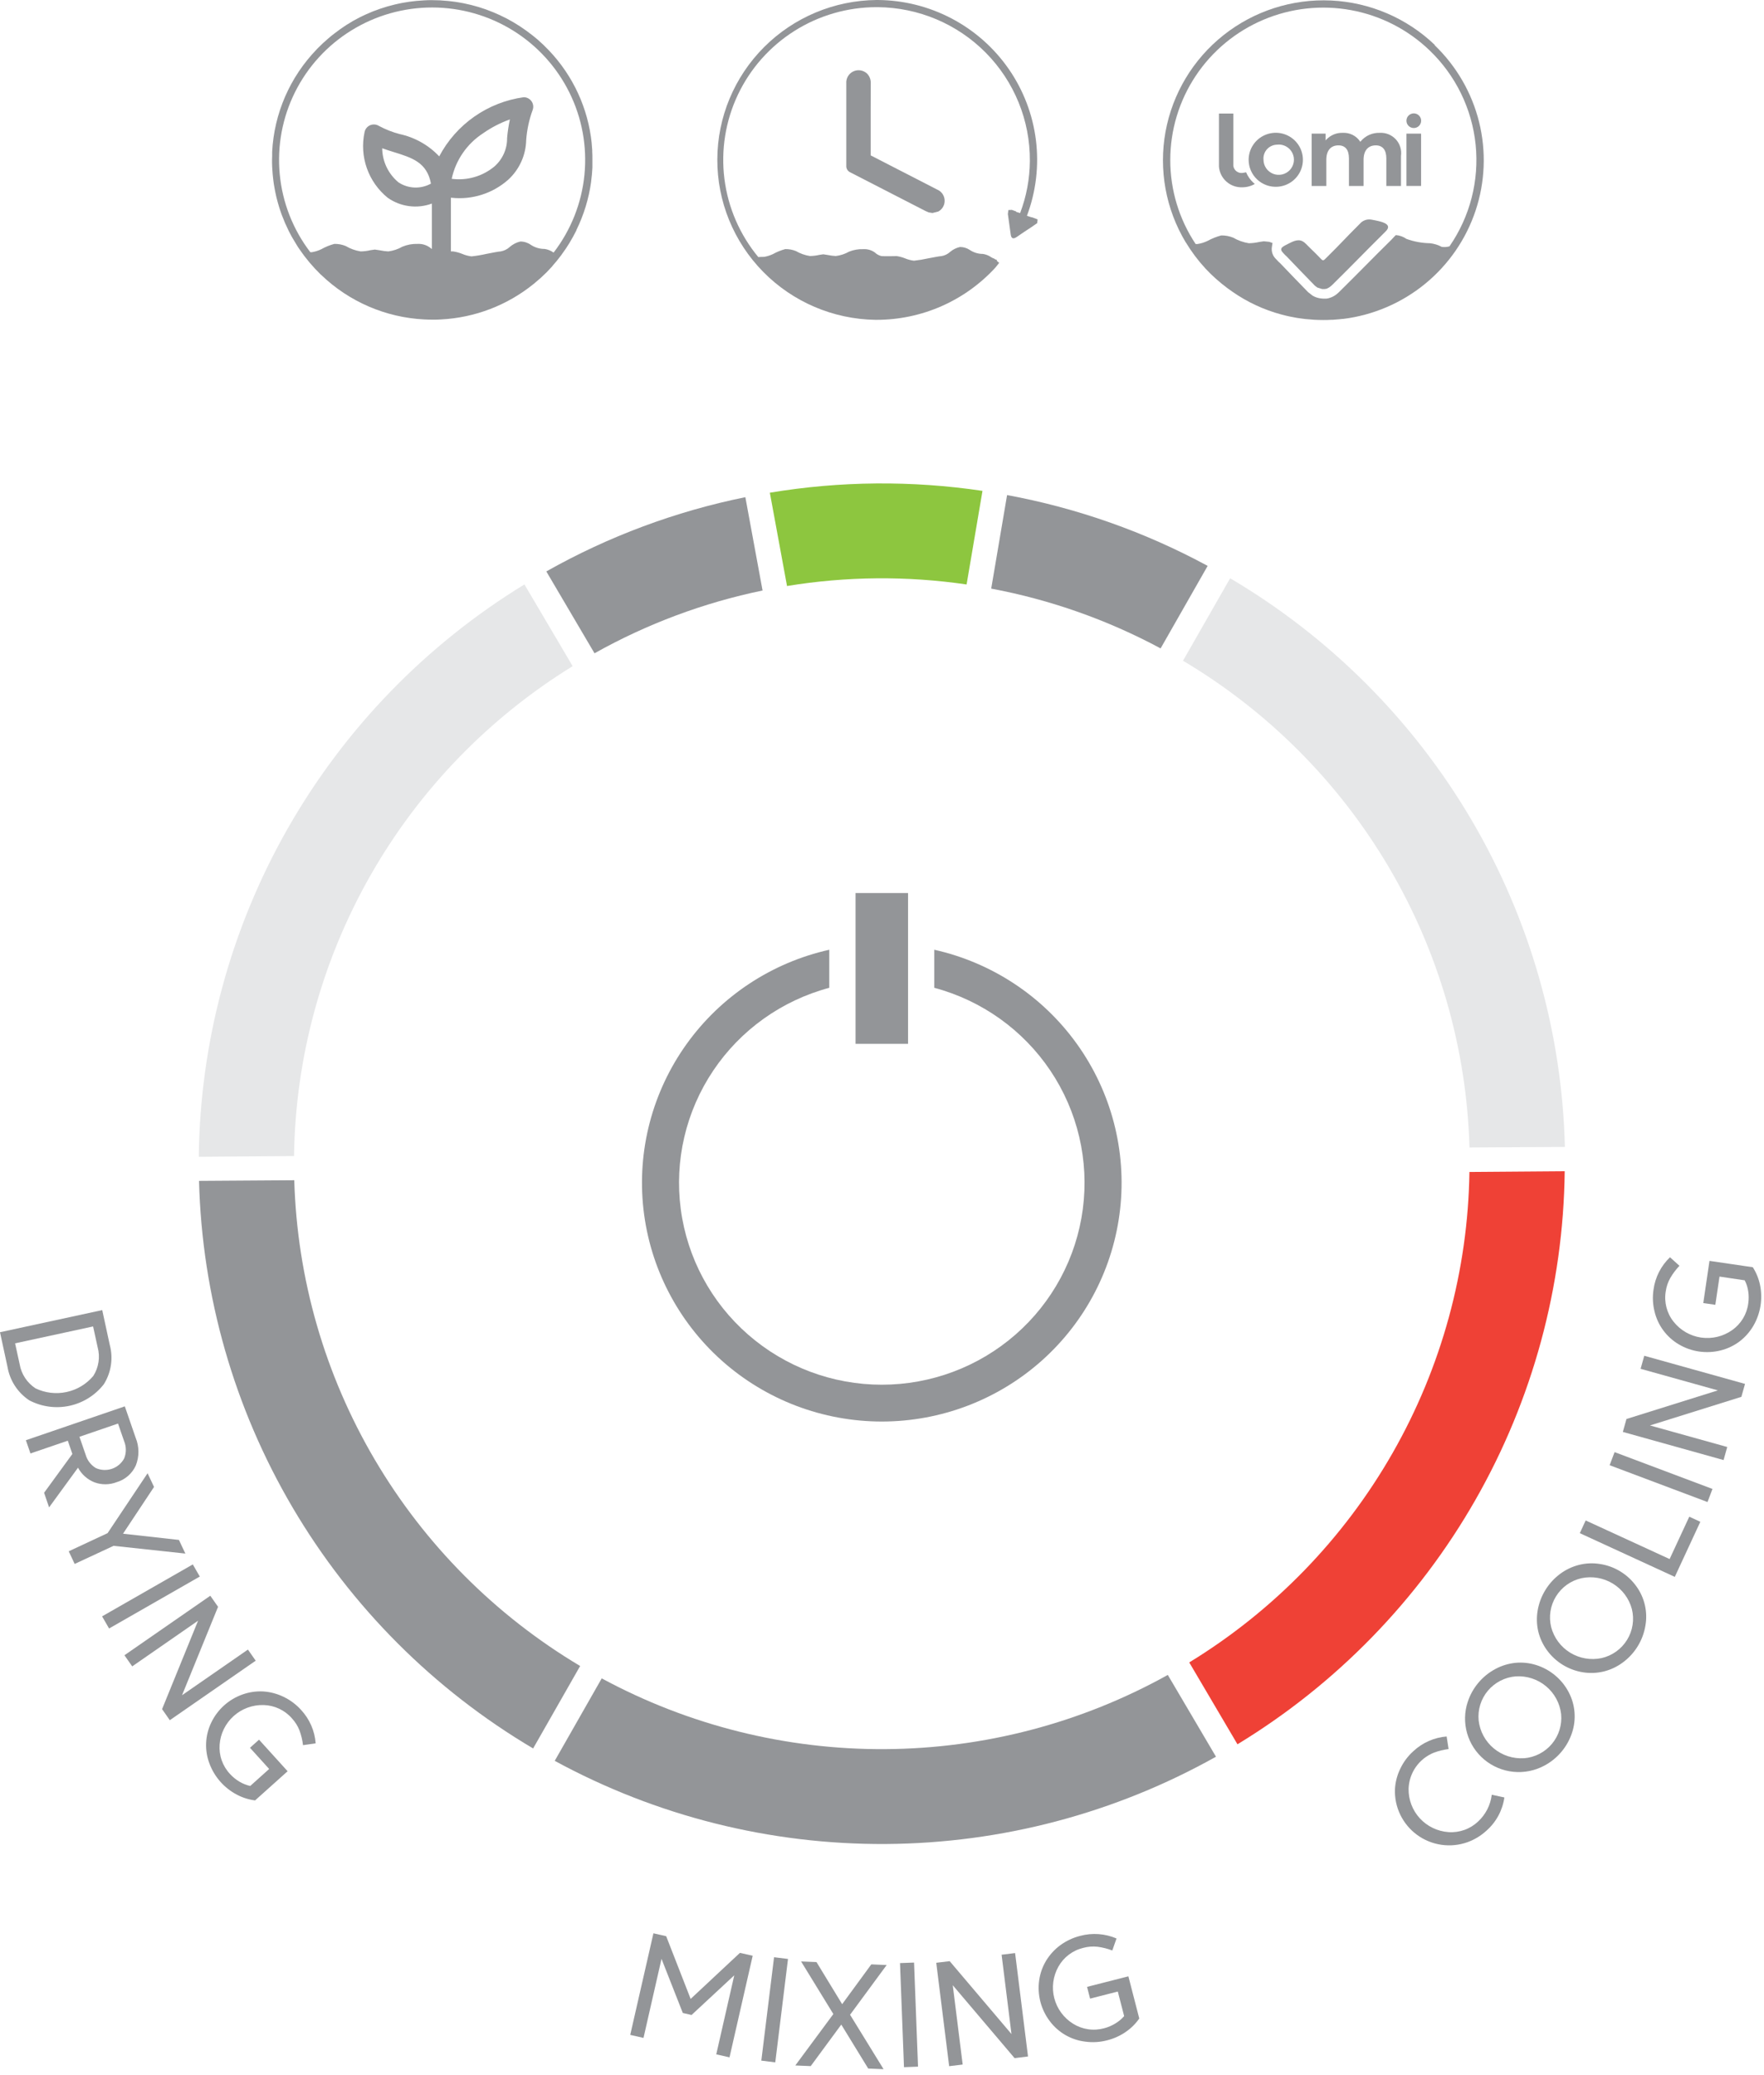 <svg width="119" height="140" viewBox="0 0 119 140" fill="none" xmlns="http://www.w3.org/2000/svg">
<path d="M6.897 88.387L7.401 90.718C7.523 91.166 7.551 91.634 7.483 92.093C7.415 92.552 7.253 92.992 7.006 93.386C6.431 94.128 5.611 94.644 4.691 94.843C3.771 95.043 2.809 94.912 1.976 94.475C1.588 94.218 1.257 93.884 1.004 93.495C0.751 93.105 0.581 92.667 0.504 92.209L0 89.88L6.897 88.387ZM6.588 90.897L6.28 89.49L1.018 90.629L1.326 92.037C1.382 92.367 1.506 92.683 1.69 92.963C1.875 93.244 2.115 93.483 2.396 93.667C3.047 93.979 3.783 94.066 4.489 93.914C5.195 93.763 5.83 93.381 6.294 92.83C6.475 92.545 6.594 92.226 6.645 91.893C6.695 91.559 6.676 91.219 6.588 90.894V90.897Z" fill="#939598"/>
<path d="M4.882 98.094L4.574 97.198L2.054 98.059L1.746 97.166L8.42 94.88L9.152 97.001C9.396 97.598 9.401 98.265 9.164 98.865C9.043 99.137 8.863 99.379 8.639 99.574C8.414 99.77 8.15 99.915 7.863 99.998C7.384 100.181 6.856 100.184 6.374 100.008C5.898 99.82 5.505 99.469 5.263 99.019L3.311 101.697L2.975 100.71L4.882 98.094ZM6.473 99.048C6.815 99.198 7.201 99.214 7.553 99.093C7.906 98.972 8.2 98.723 8.376 98.395C8.527 98.024 8.527 97.609 8.376 97.239L7.962 96.042L5.359 96.934L5.773 98.13C5.879 98.515 6.13 98.844 6.473 99.048Z" fill="#939598"/>
<path d="M10.391 100.318L8.299 103.473L12.07 103.893L12.505 104.813L7.66 104.291L5.038 105.513L4.637 104.659L7.257 103.436L9.956 99.394L10.391 100.318Z" fill="#939598"/>
<path d="M13.006 105.545L6.887 109.049L7.359 109.867L13.478 106.363L13.006 105.545Z" fill="#939598"/>
<path d="M8.395 111.673L14.187 107.658L14.71 108.405L12.28 114.37L16.725 111.29L17.249 112.04L11.455 116.055L10.934 115.308L13.362 109.342L8.919 112.423L8.395 111.673Z" fill="#939598"/>
<path d="M19.692 115.929C19.454 115.656 19.161 115.435 18.832 115.28C18.503 115.126 18.145 115.041 17.781 115.032C17.038 115.012 16.315 115.277 15.763 115.774C15.211 116.27 14.872 116.96 14.817 117.698C14.789 118.059 14.836 118.422 14.957 118.764C15.077 119.106 15.268 119.419 15.516 119.683C15.7 119.885 15.913 120.059 16.148 120.199C16.375 120.335 16.622 120.434 16.881 120.492L18.158 119.345L16.864 117.916L17.474 117.369L19.403 119.498L17.208 121.466C16.777 121.412 16.359 121.28 15.975 121.076C15.119 120.625 14.461 119.875 14.126 118.97C13.96 118.529 13.885 118.059 13.906 117.589C13.926 117.118 14.041 116.656 14.244 116.231C14.454 115.786 14.751 115.388 15.117 115.058C15.483 114.729 15.911 114.476 16.376 114.313C16.821 114.157 17.292 114.09 17.763 114.115C18.237 114.147 18.7 114.27 19.128 114.477C19.578 114.693 19.981 114.995 20.314 115.365C20.887 115.984 21.233 116.777 21.295 117.616L20.442 117.739C20.402 117.4 20.322 117.068 20.205 116.748C20.087 116.445 19.913 116.168 19.692 115.929Z" fill="#939598"/>
<path d="M46.653 135.942L46.063 135.808L44.626 132.155L43.411 137.489L42.516 137.286L44.08 130.433L44.941 130.627L46.591 134.858L49.915 131.752L50.777 131.946L49.213 138.801L48.319 138.598L49.534 133.266L46.653 135.942Z" fill="#939598"/>
<path d="M52.218 132.046L53.159 132.162L52.3 139.139L51.359 139.022L52.218 132.046Z" fill="#939598"/>
<path d="M54.691 139.392L53.652 139.348L56.218 135.879L54.042 132.331L55.081 132.373L56.812 135.214L58.778 132.528L59.815 132.572L57.346 135.927L59.606 139.599L58.57 139.556L56.753 136.59L54.691 139.392Z" fill="#939598"/>
<path d="M61.662 132.406L60.715 132.442L60.983 139.464L61.93 139.428L61.662 132.406Z" fill="#939598"/>
<path d="M64.031 139.397L63.16 132.421L64.066 132.312L68.235 137.229L67.568 131.877L68.479 131.765L69.35 138.741L68.444 138.853L64.274 133.936L64.942 139.286L64.031 139.397Z" fill="#939598"/>
<path d="M73.079 131.414C72.726 131.498 72.394 131.654 72.105 131.873C71.816 132.091 71.575 132.368 71.399 132.684C71.037 133.33 70.937 134.089 71.122 134.806C71.306 135.522 71.761 136.141 72.391 136.533C72.699 136.726 73.044 136.852 73.404 136.905C73.764 136.958 74.132 136.935 74.483 136.839C74.747 136.771 74.999 136.663 75.232 136.521C75.459 136.388 75.663 136.218 75.836 136.019L75.407 134.361L73.538 134.839L73.333 134.046L76.121 133.335L76.856 136.18C76.608 136.537 76.296 136.845 75.936 137.09C75.558 137.35 75.135 137.54 74.689 137.651C74.206 137.779 73.701 137.809 73.206 137.74C72.735 137.683 72.281 137.531 71.871 137.294C71.461 137.057 71.104 136.739 70.821 136.361C70.523 135.969 70.307 135.522 70.184 135.046C70.061 134.57 70.034 134.074 70.105 133.588C70.172 133.123 70.332 132.677 70.574 132.274C70.821 131.87 71.145 131.518 71.527 131.236C71.93 130.941 72.386 130.727 72.871 130.605C73.684 130.387 74.548 130.449 75.321 130.781L75.036 131.591C74.716 131.469 74.383 131.385 74.044 131.34C73.721 131.304 73.394 131.329 73.079 131.414Z" fill="#939598"/>
<path d="M99.708 122.895C100.223 122.42 100.551 121.778 100.634 121.084L101.486 121.267C101.363 122.135 100.933 122.931 100.273 123.511C99.906 123.849 99.475 124.111 99.005 124.282C98.44 124.485 97.833 124.547 97.238 124.461C96.643 124.375 96.079 124.145 95.594 123.79C95.11 123.435 94.721 122.967 94.461 122.427C94.201 121.888 94.079 121.292 94.105 120.694C94.133 120.222 94.253 119.761 94.46 119.335C94.673 118.884 94.974 118.479 95.345 118.145C95.959 117.571 96.751 117.221 97.591 117.153L97.722 118.001C97.382 118.045 97.049 118.127 96.728 118.246C96.239 118.443 95.818 118.777 95.516 119.207C95.213 119.637 95.043 120.146 95.024 120.671C95.009 121.41 95.28 122.127 95.78 122.673C96.281 123.219 96.973 123.552 97.713 123.605C98.077 123.631 98.442 123.581 98.785 123.459C99.129 123.337 99.443 123.145 99.708 122.895Z" fill="#939598"/>
<path d="M99.014 114.82C99.326 113.865 99.998 113.068 100.887 112.595C101.304 112.372 101.761 112.233 102.232 112.185C102.701 112.14 103.175 112.19 103.625 112.331C104.096 112.478 104.533 112.717 104.911 113.033C105.289 113.349 105.601 113.736 105.828 114.172C106.047 114.59 106.179 115.047 106.217 115.517C106.255 115.987 106.198 116.459 106.048 116.907C105.735 117.858 105.064 118.652 104.176 119.123C103.538 119.465 102.811 119.609 102.09 119.536C101.368 119.463 100.685 119.176 100.129 118.712C99.573 118.248 99.17 117.629 98.971 116.935C98.772 116.24 98.787 115.502 99.014 114.816V114.82ZM102.812 118.622C103.173 118.593 103.525 118.493 103.848 118.327C104.17 118.161 104.456 117.933 104.689 117.656C104.921 117.379 105.097 117.059 105.204 116.714C105.311 116.369 105.349 116.006 105.314 115.646C105.23 114.911 104.865 114.237 104.295 113.762C103.725 113.288 102.993 113.05 102.252 113.098C101.89 113.127 101.538 113.227 101.216 113.393C100.894 113.559 100.608 113.787 100.375 114.063C100.142 114.34 99.967 114.661 99.859 115.006C99.752 115.351 99.715 115.714 99.75 116.073C99.834 116.808 100.199 117.482 100.769 117.956C101.339 118.43 102.071 118.668 102.812 118.62V118.622Z" fill="#939598"/>
<path d="M103.731 108.652C103.901 107.661 104.448 106.773 105.259 106.174C105.64 105.893 106.074 105.688 106.534 105.573C106.992 105.461 107.467 105.441 107.932 105.516C108.421 105.589 108.889 105.76 109.309 106.018C109.729 106.275 110.093 106.612 110.381 107.011C110.66 107.393 110.858 107.827 110.964 108.287C111.07 108.747 111.082 109.224 110.998 109.688C110.831 110.68 110.283 111.568 109.47 112.164C109.09 112.446 108.657 112.651 108.196 112.766C107.738 112.878 107.262 112.898 106.796 112.825C106.308 112.748 105.84 112.575 105.42 112.317C105 112.058 104.635 111.719 104.348 111.319C104.073 110.938 103.876 110.508 103.768 110.052C103.664 109.592 103.652 109.117 103.731 108.652ZM108.047 111.864C108.4 111.783 108.734 111.633 109.028 111.422C109.323 111.211 109.572 110.944 109.762 110.636C109.952 110.328 110.079 109.986 110.134 109.629C110.19 109.272 110.174 108.908 110.087 108.557C109.897 107.842 109.437 107.226 108.804 106.839C108.171 106.451 107.412 106.321 106.685 106.475C106.332 106.556 105.997 106.706 105.702 106.916C105.407 107.127 105.158 107.394 104.968 107.702C104.777 108.01 104.651 108.352 104.595 108.71C104.54 109.067 104.556 109.431 104.644 109.782C104.834 110.498 105.293 111.114 105.927 111.502C106.56 111.889 107.319 112.019 108.047 111.864Z" fill="#939598"/>
<path d="M112.982 106.385L106.574 103.436L106.971 102.579L112.633 105.183L113.959 102.326L114.705 102.669L112.982 106.385Z" fill="#939598"/>
<path d="M108.921 97.969L108.586 98.852L115.189 101.336L115.524 100.453L108.921 97.969Z" fill="#939598"/>
<path d="M116.273 98.504L109.477 96.606L109.722 95.734L115.888 93.803L110.675 92.348L110.922 91.468L117.72 93.366L117.473 94.239L111.307 96.169L116.52 97.623L116.273 98.504Z" fill="#939598"/>
<path d="M112.371 87.125C112.311 87.482 112.327 87.848 112.417 88.199C112.507 88.55 112.67 88.879 112.895 89.163C113.353 89.747 114.019 90.132 114.755 90.24C115.49 90.347 116.239 90.168 116.846 89.741C117.144 89.532 117.395 89.264 117.583 88.954C117.77 88.644 117.891 88.298 117.937 87.938C117.978 87.669 117.978 87.394 117.937 87.125C117.9 86.864 117.82 86.611 117.698 86.377L115.998 86.126L115.717 88.03L114.904 87.912L115.322 85.066L118.246 85.495C118.479 85.861 118.644 86.266 118.732 86.69C118.927 87.634 118.766 88.617 118.28 89.451C118.041 89.859 117.724 90.217 117.347 90.504C116.97 90.786 116.541 90.991 116.083 91.106C115.605 91.227 115.108 91.253 114.62 91.182C114.132 91.111 113.663 90.944 113.24 90.691C112.834 90.45 112.481 90.129 112.202 89.749C111.922 89.368 111.723 88.936 111.615 88.477C111.495 87.993 111.472 87.49 111.548 86.998C111.661 86.168 112.052 85.401 112.658 84.822L113.297 85.398C113.062 85.644 112.856 85.917 112.684 86.211C112.522 86.493 112.416 86.803 112.371 87.125Z" fill="#939598"/>
<path d="M99.131 77.416C98.948 70.764 97.08 64.266 93.701 58.526C90.323 52.785 85.543 47.986 79.805 44.577L82.986 39.013C89.705 42.98 95.302 48.581 99.252 55.291C103.202 62.002 105.375 69.602 105.568 77.378L99.131 77.416Z" fill="#E6E7E8"/>
<path d="M38.632 44.943C32.963 48.437 28.269 53.296 24.984 59.073C21.699 64.849 19.928 71.357 19.835 77.995L13.41 78.044C13.496 70.283 15.556 62.67 19.398 55.917C23.239 49.164 28.738 43.491 35.378 39.429L38.632 44.943Z" fill="#E6E7E8"/>
<path d="M67.938 33.4L66.867 39.711C70.862 40.461 74.717 41.822 78.295 43.745L81.469 38.178C77.239 35.887 72.672 34.275 67.938 33.4Z" fill="#939598"/>
<path d="M36.855 38.552L40.106 44.075C43.643 42.09 47.467 40.661 51.443 39.839L50.282 33.542C45.57 34.499 41.039 36.19 36.855 38.552Z" fill="#939598"/>
<path d="M53.093 39.536C57.101 38.879 61.188 38.843 65.207 39.432L66.279 33.117C61.52 32.409 56.679 32.45 51.934 33.241L53.093 39.536Z" fill="#8DC63F"/>
<path d="M99.128 79.068C99.032 85.723 97.249 92.245 93.944 98.03C90.64 103.815 85.921 108.674 80.227 112.157L83.48 117.68C90.147 113.626 95.671 107.952 99.533 101.19C103.394 94.427 105.467 86.798 105.556 79.019L99.128 79.068Z" fill="#EF4136"/>
<path d="M78.78 113C72.952 116.244 66.394 117.967 59.717 118.007C53.04 118.048 46.461 116.406 40.593 113.233L37.422 118.796C44.27 122.525 51.958 124.455 59.762 124.407C67.567 124.358 75.23 122.332 82.031 118.518L78.78 113Z" fill="#939598"/>
<path d="M39.137 112.398C33.416 108.989 28.651 104.199 25.28 98.471C21.909 92.743 20.042 86.262 19.851 79.626L13.426 79.669C13.626 87.429 15.798 95.011 19.74 101.708C23.682 108.405 29.264 113.997 35.965 117.961L39.137 112.398Z" fill="#939598"/>
<path d="M61.258 60.25H57.715V70.424H61.258V60.25Z" fill="#939598"/>
<path d="M63.028 64.076V66.643C66.233 67.499 69.016 69.486 70.86 72.234C72.703 74.982 73.48 78.303 73.046 81.579C72.613 84.855 70.999 87.863 68.504 90.041C66.009 92.22 62.804 93.421 59.486 93.421C56.167 93.421 52.962 92.22 50.468 90.041C47.973 87.863 46.358 84.855 45.925 81.579C45.491 78.303 46.269 74.982 48.112 72.234C49.955 69.486 52.738 67.499 55.943 66.643V64.076C52.058 64.944 48.631 67.209 46.318 70.437C44.005 73.665 42.968 77.629 43.407 81.57C43.846 85.511 45.729 89.153 48.695 91.798C51.662 94.443 55.504 95.905 59.486 95.905C63.468 95.905 67.309 94.443 70.276 91.798C73.243 89.153 75.126 85.511 75.564 81.57C76.003 77.629 74.966 73.665 72.653 70.437C70.341 67.209 66.913 64.944 63.028 64.076Z" fill="#939598"/>
<path d="M37.258 17.954L37.552 17.61L37.648 17.489L37.854 17.223L37.942 17.099L38.138 16.821L38.209 16.716L38.406 16.408L38.454 16.324L38.654 15.98L38.681 15.929L38.883 15.543V15.523C39.385 14.5 39.72 13.404 39.876 12.276V12.261C39.896 12.105 39.915 11.948 39.93 11.789L39.938 11.678L39.964 11.295V10.947V10.796V10.721C39.964 10.554 39.964 10.386 39.952 10.234V10.135C39.943 9.98 39.932 9.826 39.915 9.67V9.647C39.672 7.31 38.662 5.119 37.041 3.412L36.663 3.031L36.285 2.684L36.056 2.494L35.888 2.36L35.552 2.107L35.48 2.053L35.09 1.786L35.063 1.767L34.633 1.501C34.339 1.328 34.039 1.17 33.732 1.028C33.582 0.957 33.433 0.892 33.282 0.83L33.256 0.82L32.823 0.653L32.771 0.633L32.357 0.497L32.273 0.47L31.885 0.363L31.766 0.331L31.401 0.249L31.252 0.216L30.915 0.156L30.737 0.127L30.401 0.085L30.21 0.064L29.852 0.037L29.683 0.023C29.505 0.023 29.326 0.01 29.148 0.01C28.969 0.01 28.798 0.01 28.625 0.023L28.391 0.04L28.111 0.06L27.813 0.094L27.603 0.12L27.282 0.172L27.111 0.201L26.788 0.269L26.62 0.308L26.309 0.39L26.129 0.437L25.838 0.529L25.643 0.591L25.378 0.689L25.168 0.765L24.928 0.867L24.701 0.964L24.487 1.064L24.245 1.182L24.054 1.284L23.8 1.421L23.632 1.526L23.376 1.679L23.208 1.792L22.961 1.96L22.782 2.094L22.556 2.261L22.343 2.428L22.175 2.569L21.814 2.889L21.798 2.902L21.785 2.914L21.4 3.29L21.36 3.335C19.557 5.202 18.492 7.654 18.36 10.241V10.512L18.352 10.8V10.816C18.352 10.97 18.352 11.123 18.362 11.275L18.372 11.442L18.394 11.74L18.414 11.944L18.444 12.204L18.474 12.423L18.515 12.658C18.543 12.825 18.573 12.977 18.609 13.134L18.642 13.285L18.715 13.568L18.757 13.722L18.841 14.005L18.886 14.145L18.985 14.433L19.024 14.537C19.154 14.884 19.299 15.219 19.459 15.541L19.488 15.601L19.641 15.891L19.696 15.995L19.864 16.273L19.923 16.373L20.091 16.652L20.135 16.716L20.37 17.051L20.56 17.31L20.572 17.325L20.81 17.62L20.891 17.722L21.202 18.072L21.229 18.103L21.267 18.144L21.617 18.502L21.679 18.557C23.553 20.356 26.017 21.419 28.616 21.551C28.805 21.561 28.993 21.566 29.183 21.566C29.376 21.566 29.566 21.566 29.759 21.551C32.039 21.432 34.222 20.595 35.994 19.161L36.016 19.144L36.382 18.831L36.455 18.77L36.774 18.467L36.87 18.376L37.239 17.983L37.258 17.965V17.954ZM37.333 17.032C37.157 16.908 36.953 16.826 36.739 16.795C36.406 16.797 36.08 16.699 35.804 16.514C35.598 16.37 35.352 16.293 35.1 16.294C34.838 16.355 34.595 16.48 34.392 16.657C34.222 16.816 34.009 16.921 33.779 16.962C33.67 16.962 33.174 17.057 32.814 17.129C32.482 17.205 32.145 17.261 31.806 17.297C31.591 17.271 31.381 17.215 31.183 17.129C30.985 17.05 30.779 16.993 30.567 16.962H30.418V13.342H30.46C31.147 13.417 31.842 13.348 32.5 13.138C33.159 12.929 33.765 12.585 34.282 12.127C34.655 11.786 34.956 11.372 35.164 10.912C35.373 10.452 35.486 9.954 35.497 9.449C35.548 8.754 35.695 8.069 35.935 7.414C35.97 7.318 35.981 7.214 35.967 7.113C35.953 7.011 35.915 6.914 35.856 6.831C35.797 6.747 35.719 6.678 35.627 6.631C35.536 6.584 35.435 6.559 35.332 6.559C34.131 6.725 32.988 7.173 31.996 7.868C31.004 8.562 30.193 9.482 29.63 10.55C28.913 9.789 27.98 9.264 26.956 9.044C26.471 8.917 26.002 8.732 25.561 8.494C25.473 8.439 25.372 8.406 25.269 8.399C25.165 8.391 25.061 8.409 24.965 8.45C24.87 8.492 24.786 8.556 24.722 8.637C24.657 8.718 24.613 8.813 24.593 8.915C24.419 9.725 24.472 10.566 24.748 11.348C25.023 12.129 25.51 12.819 26.154 13.342C26.582 13.644 27.077 13.838 27.596 13.906C28.116 13.975 28.644 13.915 29.136 13.734V16.801L28.993 16.694C28.755 16.524 28.467 16.44 28.174 16.455C27.823 16.443 27.472 16.507 27.148 16.642C26.854 16.81 26.529 16.919 26.193 16.962C26.002 16.951 25.812 16.926 25.625 16.887L25.289 16.837L25.003 16.877C24.783 16.929 24.558 16.958 24.331 16.962C23.975 16.906 23.633 16.783 23.323 16.599C23.079 16.498 22.817 16.449 22.553 16.455C22.245 16.538 21.95 16.659 21.672 16.815C21.473 16.912 21.26 16.979 21.041 17.014H20.933C19.767 15.488 19.053 13.669 18.872 11.761C18.689 9.852 19.047 7.931 19.903 6.214C20.759 4.498 22.08 3.053 23.717 2.045C25.353 1.036 27.241 0.503 29.165 0.505C31.09 0.508 32.976 1.047 34.61 2.06C36.243 3.074 37.56 4.522 38.411 6.241C39.263 7.96 39.614 9.882 39.427 11.79C39.239 13.697 38.52 15.515 37.35 17.037L37.333 17.032ZM30.472 12.063C30.742 10.799 31.506 9.693 32.594 8.989C33.151 8.599 33.757 8.286 34.398 8.057C34.308 8.472 34.245 8.892 34.209 9.315C34.214 9.678 34.139 10.038 33.99 10.369C33.842 10.7 33.623 10.996 33.349 11.235C32.953 11.563 32.493 11.807 31.997 11.949C31.502 12.092 30.983 12.131 30.472 12.063ZM29.07 12.388C28.733 12.575 28.352 12.666 27.966 12.652C27.581 12.637 27.207 12.518 26.885 12.306C26.545 12.025 26.27 11.673 26.079 11.276C25.889 10.878 25.788 10.444 25.783 10.003C26.044 10.098 26.307 10.179 26.568 10.261C27.805 10.646 28.803 10.954 29.073 12.388H29.07Z" fill="#939598"/>
<path d="M69.998 14.803L69.89 14.76L69.613 14.658H69.579L69.277 14.56C69.888 12.935 70.097 11.187 69.885 9.465C69.672 7.743 69.046 6.097 68.058 4.667C67.07 3.238 65.75 2.067 64.21 1.254C62.67 0.442 60.956 0.011 59.214 0H59.135C56.283 0.024 53.557 1.166 51.546 3.178C49.534 5.191 48.401 7.912 48.391 10.751C48.38 13.59 49.495 16.319 51.491 18.346C53.488 20.373 56.206 21.534 59.057 21.578H59.136C60.648 21.577 62.143 21.262 63.526 20.652C64.908 20.042 66.148 19.151 67.164 18.037L67.31 17.854L67.403 17.735L67.235 17.59L67.27 17.549L67.102 17.479L67.033 17.421L67.02 17.437L66.86 17.35C66.694 17.234 66.503 17.159 66.302 17.131C65.99 17.131 65.684 17.039 65.425 16.865C65.23 16.733 65 16.663 64.764 16.663C64.516 16.717 64.285 16.832 64.092 16.997C63.931 17.144 63.732 17.241 63.517 17.278C63.415 17.278 62.949 17.367 62.61 17.431C62.296 17.502 61.977 17.554 61.657 17.588C61.455 17.565 61.258 17.513 61.071 17.436C60.885 17.361 60.692 17.308 60.494 17.278C60.467 17.278 59.709 17.297 59.467 17.278C59.296 17.239 59.139 17.153 59.014 17.031C58.789 16.872 58.518 16.794 58.244 16.81C57.915 16.797 57.587 16.854 57.281 16.977C57.004 17.133 56.699 17.234 56.383 17.273C56.204 17.264 56.026 17.241 55.851 17.205L55.538 17.156L55.271 17.196C55.063 17.244 54.852 17.269 54.639 17.273C54.306 17.221 53.986 17.108 53.695 16.939C53.466 16.845 53.219 16.8 52.972 16.806C52.684 16.884 52.406 16.996 52.145 17.141C51.957 17.231 51.758 17.294 51.552 17.329C51.347 17.329 51.234 17.339 51.155 17.344C49.907 15.837 49.114 14.007 48.87 12.069C48.626 10.13 48.94 8.162 49.776 6.395C50.613 4.627 51.936 3.133 53.593 2.087C55.25 1.04 57.171 0.484 59.133 0.484H59.207C61.95 0.504 64.573 1.609 66.498 3.554C68.424 5.5 69.495 8.128 69.475 10.86C69.467 12.061 69.245 13.251 68.818 14.375L68.564 14.298L68.532 14.258L68.255 14.159L68.025 14.171L67.991 14.44C68.055 14.9 68.122 15.357 68.183 15.817C68.218 16.092 68.351 16.152 68.593 15.985C68.914 15.761 69.236 15.546 69.559 15.337L69.969 15.054L69.998 14.803Z" fill="#939598"/>
<path d="M58.741 5.58C58.742 5.465 58.72 5.35 58.676 5.244C58.633 5.137 58.568 5.04 58.486 4.959C58.363 4.846 58.209 4.772 58.044 4.747C57.879 4.722 57.71 4.747 57.559 4.82C57.409 4.892 57.284 5.008 57.2 5.152C57.117 5.296 57.079 5.462 57.092 5.628V7.514C57.092 8.736 57.092 9.959 57.092 11.181C57.086 11.274 57.107 11.366 57.155 11.446C57.202 11.525 57.273 11.588 57.358 11.627C58.608 12.268 59.856 12.909 61.1 13.55L62.431 14.234L62.642 14.328L62.905 14.37L63.302 14.269C63.439 14.193 63.551 14.081 63.626 13.944C63.701 13.807 63.735 13.652 63.725 13.496C63.716 13.341 63.662 13.192 63.57 13.065C63.479 12.939 63.353 12.841 63.208 12.783L62.92 12.634C61.532 11.919 60.144 11.205 58.754 10.492L58.736 10.48V10.458C58.736 9.851 58.736 9.243 58.736 8.636V7.297C58.74 6.722 58.742 6.15 58.741 5.58Z" fill="#939598"/>
<path d="M96.793 3.031C94.901 1.221 92.413 0.156 89.792 0.034C87.171 -0.087 84.595 0.742 82.542 2.369C80.489 3.996 79.098 6.31 78.628 8.881C78.159 11.452 78.641 14.105 79.988 16.348L80.003 16.364C80.383 16.993 80.826 17.582 81.325 18.122C81.769 18.597 82.255 19.031 82.776 19.421L82.848 19.474L83.137 19.68C84.138 20.379 85.254 20.899 86.434 21.216C86.602 21.263 86.77 21.303 86.938 21.34L87.037 21.36L87.488 21.446L87.681 21.474L88.059 21.524L88.374 21.549L88.651 21.573C88.854 21.584 89.058 21.59 89.261 21.59C89.439 21.59 89.615 21.59 89.792 21.576H89.894L90.328 21.541L90.558 21.516H90.615C92.643 21.262 94.557 20.442 96.136 19.15C97.716 17.859 98.896 16.148 99.541 14.217C100.186 12.286 100.269 10.213 99.781 8.236C99.292 6.26 98.252 4.462 96.781 3.049L96.793 3.031ZM78.947 10.796C78.947 8.778 79.542 6.805 80.66 5.122C81.778 3.439 83.369 2.12 85.234 1.332C87.099 0.543 89.156 0.318 91.148 0.685C93.141 1.052 94.981 1.996 96.439 3.397C98.199 5.085 99.3 7.341 99.547 9.762C99.793 12.184 99.168 14.614 97.783 16.619C97.614 16.668 97.435 16.681 97.26 16.656C97.015 16.523 96.745 16.439 96.467 16.41C95.924 16.401 95.387 16.302 94.877 16.117C94.668 15.969 94.421 15.88 94.165 15.861L94.067 15.956L93.877 16.16L93.867 16.172C93.163 16.865 92.62 17.41 92.098 17.939C91.575 18.468 91.049 18.997 90.357 19.68L90.326 19.71L90.268 19.765L90.232 19.795L90.172 19.846L90.132 19.877L90.068 19.923L90.016 19.954L89.947 19.995L89.879 20.028L89.804 20.061L89.728 20.088L89.646 20.115L89.562 20.134L89.474 20.149H89.395H89.31H89.284L89.155 20.139C88.941 20.122 88.734 20.057 88.55 19.948L88.244 19.71C87.706 19.156 87.068 18.503 86.441 17.842L86.303 17.705L86.269 17.677L86.239 17.645L86.172 17.575L86.086 17.484C85.975 17.381 85.891 17.253 85.841 17.11C85.792 16.968 85.778 16.815 85.801 16.666L85.843 16.393L85.626 16.316L85.258 16.279L84.957 16.323C84.725 16.376 84.488 16.405 84.249 16.41C83.877 16.351 83.519 16.224 83.192 16.035C82.936 15.93 82.66 15.878 82.382 15.884C82.06 15.97 81.749 16.095 81.456 16.256C81.244 16.358 81.017 16.428 80.784 16.463H80.658C79.54 14.783 78.945 12.812 78.947 10.796Z" fill="#939598"/>
<path d="M95.867 9.016H94.879V12.545H95.867V9.016Z" fill="#939598"/>
<path d="M89.474 10.775C89.474 10.16 89.772 9.807 90.291 9.807C90.755 9.807 91 10.108 91 10.681V12.547H91.988V10.775C91.988 10.16 92.289 9.807 92.814 9.807C93.271 9.807 93.523 10.117 93.523 10.681V12.547H94.511V10.522C94.54 10.321 94.524 10.116 94.463 9.922C94.403 9.728 94.3 9.55 94.162 9.4C94.023 9.251 93.853 9.134 93.664 9.058C93.475 8.982 93.271 8.95 93.067 8.962C92.824 8.955 92.583 9.003 92.361 9.103C92.14 9.203 91.945 9.353 91.79 9.539L91.766 9.568L91.746 9.536C91.619 9.349 91.445 9.198 91.241 9.097C91.038 8.997 90.812 8.95 90.585 8.962C90.378 8.954 90.171 8.991 89.98 9.07C89.788 9.149 89.616 9.268 89.474 9.419L89.427 9.476V9.016H88.484V12.547H89.474V10.775Z" fill="#939598"/>
<path d="M95.373 8.637C95.471 8.638 95.567 8.609 95.649 8.555C95.731 8.501 95.795 8.424 95.832 8.333C95.87 8.243 95.88 8.144 95.861 8.048C95.842 7.952 95.795 7.864 95.725 7.795C95.656 7.725 95.567 7.678 95.471 7.659C95.375 7.64 95.275 7.65 95.184 7.688C95.094 7.726 95.016 7.789 94.962 7.87C94.907 7.952 94.879 8.048 94.879 8.145C94.879 8.276 94.931 8.401 95.024 8.493C95.116 8.586 95.242 8.637 95.373 8.637Z" fill="#939598"/>
<path d="M83.81 12.636C84.105 12.636 84.395 12.558 84.65 12.41L84.553 12.328C84.341 12.131 84.174 11.891 84.062 11.625L83.807 11.67C83.664 11.683 83.521 11.641 83.408 11.553C83.296 11.464 83.221 11.336 83.2 11.195V7.66H82.231V11.243C82.262 11.634 82.445 11.997 82.739 12.256C83.033 12.516 83.417 12.652 83.81 12.636Z" fill="#939598"/>
<path d="M86.186 12.599C86.542 12.575 86.883 12.449 87.168 12.235C87.453 12.02 87.668 11.728 87.788 11.393C87.908 11.059 87.927 10.696 87.843 10.351C87.759 10.005 87.575 9.692 87.315 9.449C87.054 9.207 86.728 9.045 86.376 8.984C86.025 8.924 85.663 8.967 85.336 9.109C85.008 9.25 84.73 9.484 84.534 9.781C84.338 10.078 84.234 10.426 84.234 10.781C84.234 11.031 84.285 11.278 84.385 11.507C84.484 11.736 84.63 11.942 84.813 12.113C84.996 12.283 85.213 12.414 85.449 12.498C85.685 12.582 85.936 12.616 86.186 12.599ZM86.186 9.754C86.391 9.738 86.597 9.785 86.776 9.888C86.954 9.99 87.098 10.144 87.188 10.329C87.277 10.514 87.309 10.722 87.278 10.925C87.248 11.128 87.156 11.318 87.016 11.468C86.876 11.619 86.693 11.724 86.492 11.77C86.291 11.816 86.081 11.801 85.889 11.726C85.697 11.651 85.531 11.52 85.415 11.35C85.299 11.181 85.236 10.98 85.236 10.775C85.224 10.644 85.24 10.513 85.283 10.389C85.325 10.265 85.394 10.152 85.483 10.056C85.573 9.961 85.682 9.885 85.803 9.834C85.924 9.783 86.054 9.758 86.186 9.76V9.754Z" fill="#939598"/>
<path d="M86.989 16.405C86.604 16.609 86.236 16.718 86.545 17.044L86.698 17.211C86.769 17.271 86.836 17.336 86.898 17.405C87.494 18.03 88.094 18.652 88.698 19.27L88.866 19.399L89.19 19.499H89.276H89.288H89.326H89.367L89.412 19.489H89.451L89.495 19.474L89.53 19.462L89.572 19.442L89.605 19.426L89.649 19.399L89.679 19.382L89.723 19.35L89.75 19.33L89.795 19.293L89.819 19.272L89.864 19.23L89.886 19.21C91.283 17.834 91.999 17.076 93.395 15.695L93.545 15.538C93.923 15.068 93.094 14.924 92.499 14.815C92.358 14.792 92.213 14.807 92.079 14.857C91.944 14.906 91.825 14.99 91.733 15.099C90.557 16.271 90.614 16.271 89.427 17.442L89.4 17.469L89.362 17.506L89.345 17.519L89.321 17.534L89.303 17.546L89.288 17.556H89.256H89.236H89.222L89.197 17.534H89.184L89.152 17.506L89.14 17.492L89.118 17.471L89.081 17.434C88.681 17.012 88.506 16.87 88.101 16.455C87.775 16.12 87.468 16.154 86.989 16.405Z" fill="#939598"/>
</svg>
